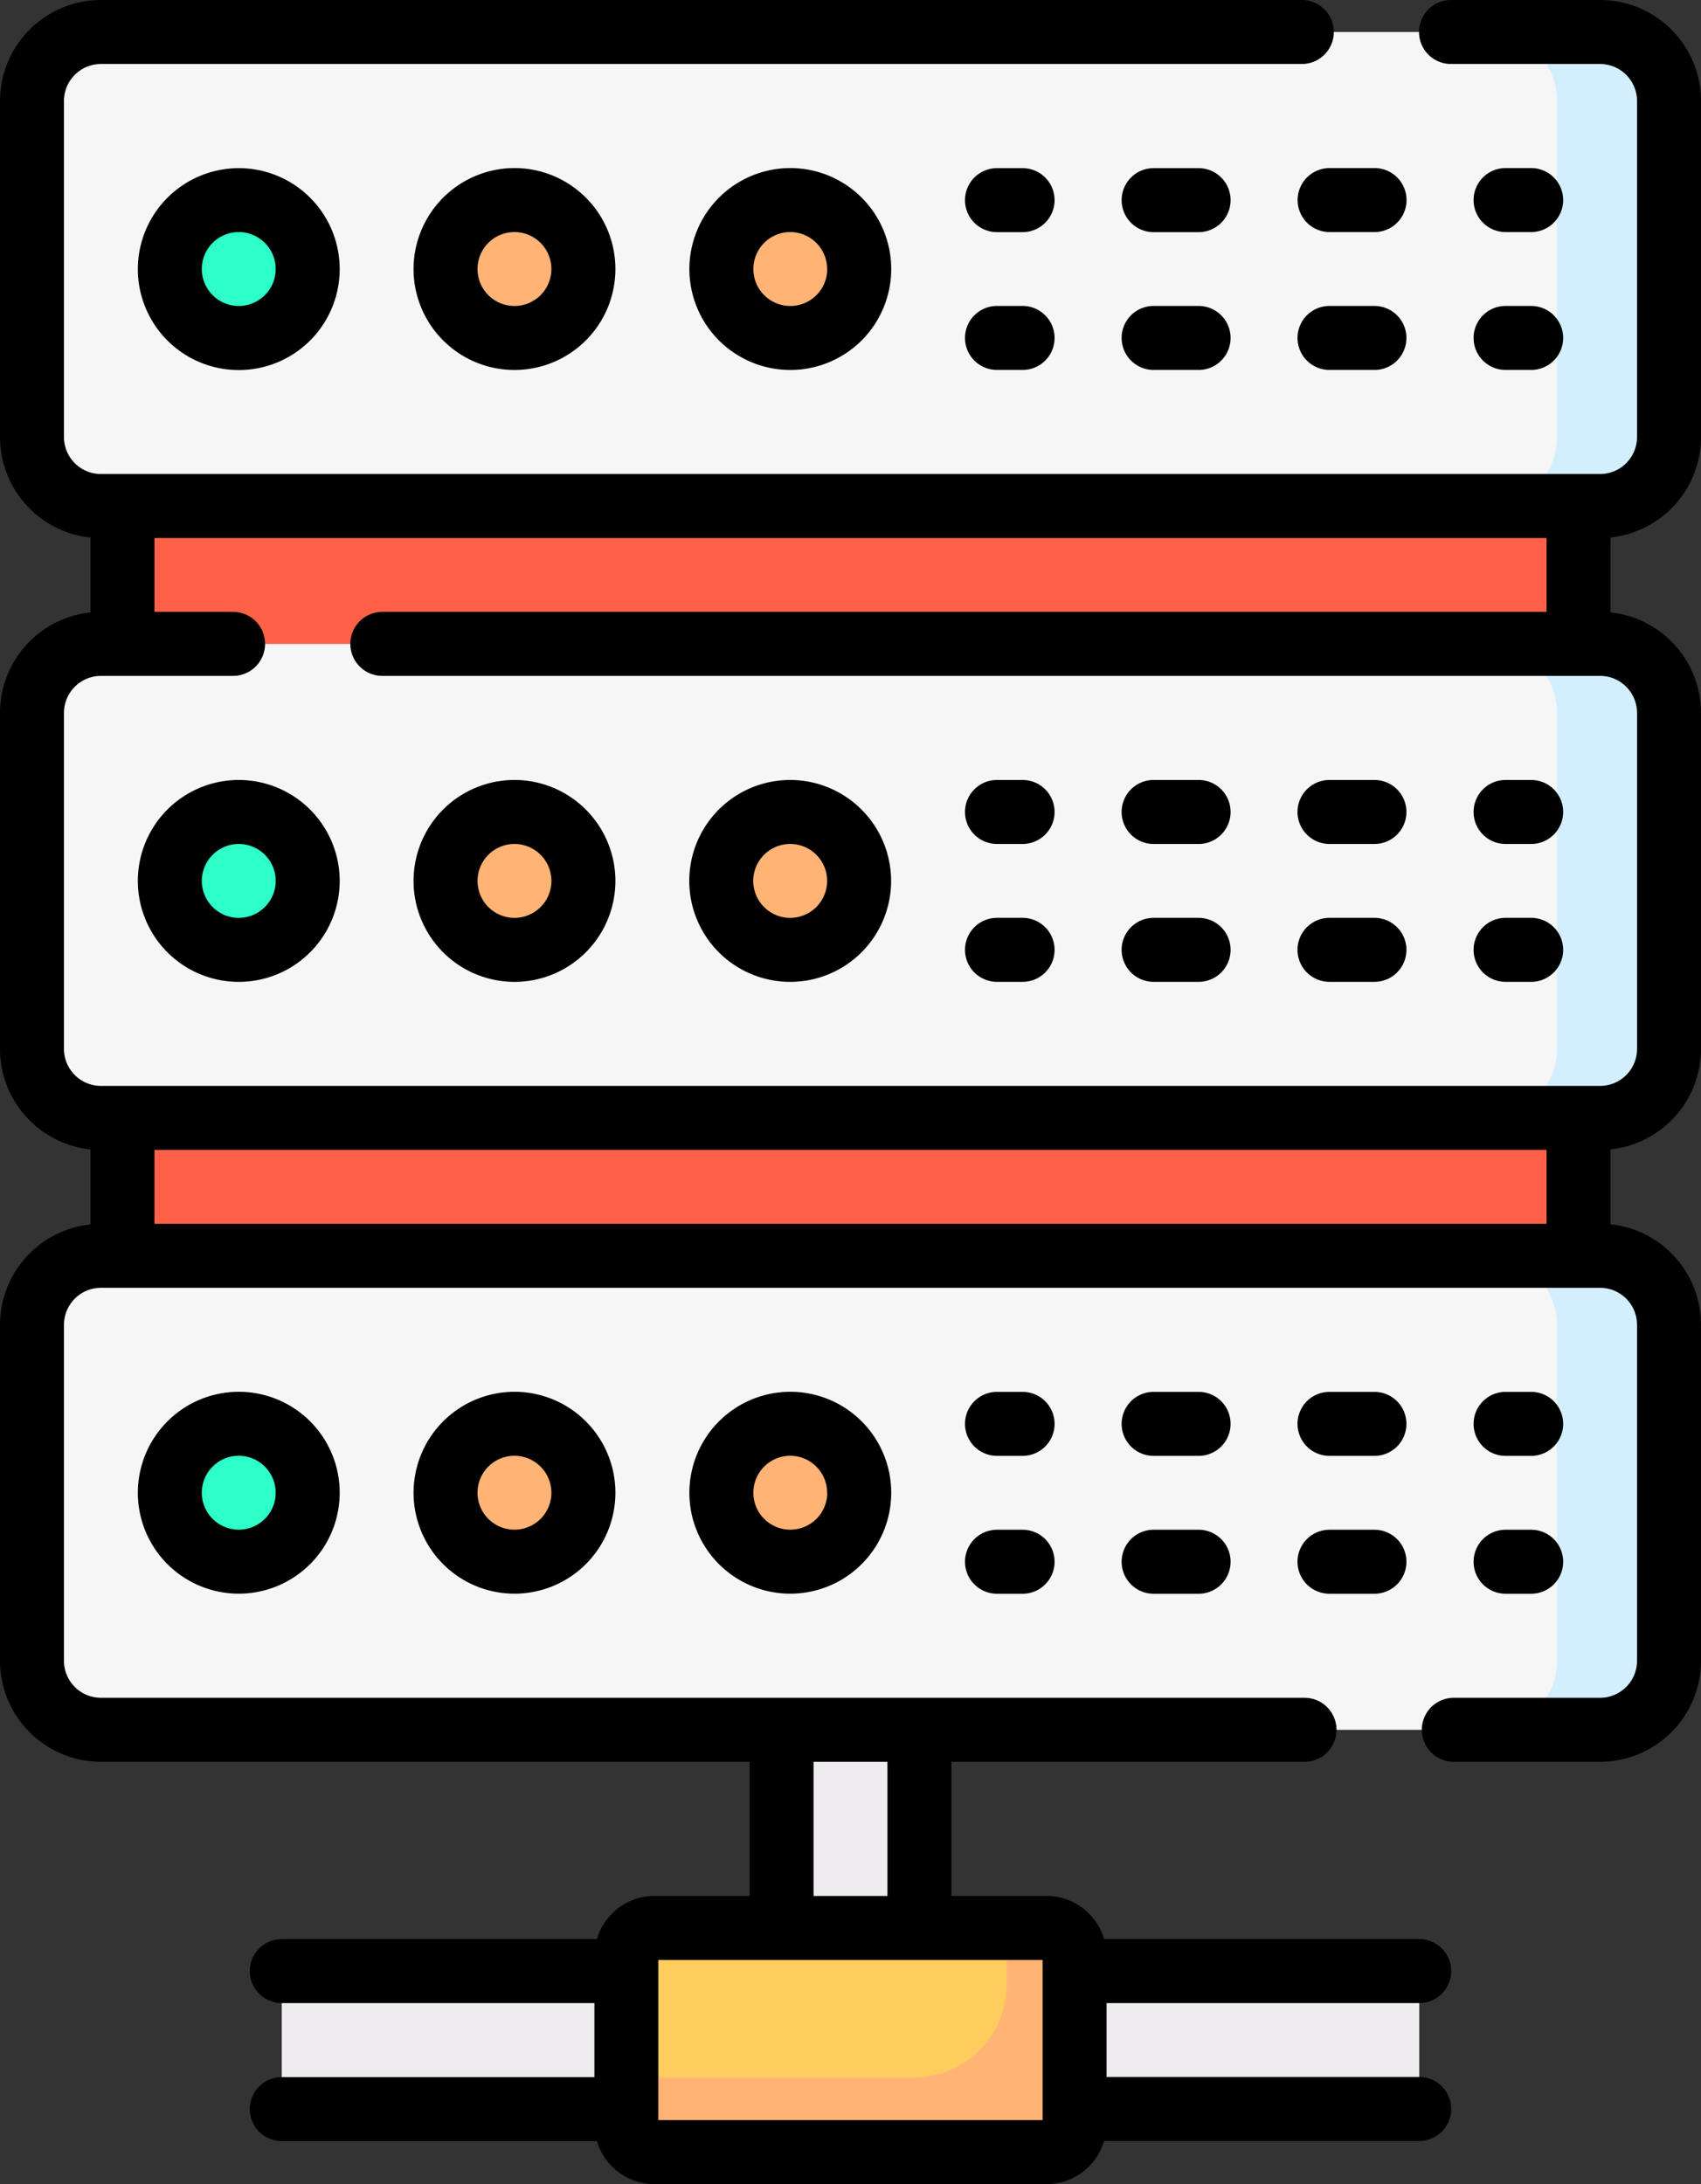 <svg xmlns="http://www.w3.org/2000/svg" width="77.902" height="100" viewBox="0 0 77.902 100">
  <rect x="0" y="0" width="77.902" height="100" fill="#333333" stroke="none"/>
  <g id="servidor" transform="translate(-56.57)">
    <g id="Grupo_96902" data-name="Grupo 96902" transform="translate(69.474 79.2)">
      <g id="Grupo_96897" data-name="Grupo 96897" transform="translate(15.784 9.072)">
        <path id="Trazado_151565" data-name="Trazado 151565" d="M222.7,462.217h-17.96a1.283,1.283,0,0,1-1.283-1.283v-7.7a1.283,1.283,0,0,1,1.283-1.283H222.7a1.283,1.283,0,0,1,1.283,1.283v7.7A1.283,1.283,0,0,1,222.7,462.217Z" transform="translate(-203.454 -451.954)" fill="#ffcd5e"/>
      </g>
      <g id="Grupo_96898" data-name="Grupo 96898" transform="translate(15.784 9.072)">
        <path id="Trazado_151566" data-name="Trazado 151566" d="M220.88,451.954v2.566A4.276,4.276,0,0,1,216.6,458.8H203.454v2.138a1.283,1.283,0,0,0,1.283,1.283H222.7a1.283,1.283,0,0,0,1.283-1.283v-7.7a1.283,1.283,0,0,0-1.283-1.283Z" transform="translate(-203.454 -451.954)" fill="#ffb476"/>
      </g>
      <g id="Grupo_96899" data-name="Grupo 96899" transform="translate(22.89)">
        <path id="Trazado_151567" data-name="Trazado 151567" d="M239.837,405.5h6.313v9.072h-6.313Z" transform="translate(-239.837 -405.504)" fill="#efecef"/>
      </g>
      <g id="Grupo_96900" data-name="Grupo 96900" transform="translate(36.31 11.047)">
        <path id="Trazado_151568" data-name="Trazado 151568" d="M0,0H6.313V15.784H0Z" transform="translate(15.784) rotate(90)" fill="#efecef"/>
      </g>
      <g id="Grupo_96901" data-name="Grupo 96901" transform="translate(0 11.047)">
        <path id="Trazado_151569" data-name="Trazado 151569" d="M0,0H6.313V15.784H0Z" transform="translate(15.784) rotate(90)" fill="#efecef"/>
      </g>
    </g>
    <g id="Grupo_96923" data-name="Grupo 96923" transform="translate(58.035 1.465)">
      <g id="Grupo_96903" data-name="Grupo 96903" transform="translate(4.143 49.719)">
        <path id="Trazado_151570" data-name="Trazado 151570" d="M85.283,262.061H151.97v6.313H85.283Z" transform="translate(-85.283 -262.061)" fill="#ff6148"/>
      </g>
      <g id="Grupo_96909" data-name="Grupo 96909" transform="translate(0 56.032)">
        <g id="Grupo_96904" data-name="Grupo 96904">
          <path id="Trazado_151571" data-name="Trazado 151571" d="M135.885,316.088H67.226a3.157,3.157,0,0,1-3.157-3.157V297.542a3.157,3.157,0,0,1,3.157-3.157h68.66a3.157,3.157,0,0,1,3.157,3.157v15.389A3.157,3.157,0,0,1,135.885,316.088Z" transform="translate(-64.069 -294.385)" fill="#f6f6f6"/>
        </g>
        <g id="Grupo_96905" data-name="Grupo 96905" transform="translate(66.687 0)">
          <path id="Trazado_151572" data-name="Trazado 151572" d="M410.634,294.386H405.5a3.157,3.157,0,0,1,3.157,3.157v15.389a3.157,3.157,0,0,1-3.157,3.157h5.13a3.157,3.157,0,0,0,3.157-3.157V297.543A3.157,3.157,0,0,0,410.634,294.386Z" transform="translate(-405.504 -294.386)" fill="#d3effd"/>
        </g>
        <g id="Grupo_96906" data-name="Grupo 96906" transform="translate(6.313 7.695)">
          <circle id="Elipse_4413" data-name="Elipse 4413" cx="3.157" cy="3.157" r="3.157" fill="#2efec7"/>
        </g>
        <g id="Grupo_96907" data-name="Grupo 96907" transform="translate(18.94 7.695)">
          <circle id="Elipse_4414" data-name="Elipse 4414" cx="3.157" cy="3.157" r="3.157" fill="#ffb476"/>
        </g>
        <g id="Grupo_96908" data-name="Grupo 96908" transform="translate(31.568 7.695)">
          <circle id="Elipse_4415" data-name="Elipse 4415" cx="3.157" cy="3.157" r="3.157" fill="#ffb476"/>
        </g>
      </g>
      <g id="Grupo_96910" data-name="Grupo 96910" transform="translate(4.143 21.703)">
        <path id="Trazado_151573" data-name="Trazado 151573" d="M85.283,118.618H151.97v6.313H85.283Z" transform="translate(-85.283 -118.618)" fill="#ff6148"/>
      </g>
      <g id="Grupo_96916" data-name="Grupo 96916">
        <g id="Grupo_96911" data-name="Grupo 96911">
          <path id="Trazado_151574" data-name="Trazado 151574" d="M135.885,29.2H67.226a3.157,3.157,0,0,1-3.157-3.157V10.657A3.157,3.157,0,0,1,67.226,7.5h68.66a3.157,3.157,0,0,1,3.157,3.157V26.046A3.157,3.157,0,0,1,135.885,29.2Z" transform="translate(-64.069 -7.5)" fill="#f6f6f6"/>
        </g>
        <g id="Grupo_96912" data-name="Grupo 96912" transform="translate(66.687 0)">
          <path id="Trazado_151575" data-name="Trazado 151575" d="M410.634,7.5H405.5a3.157,3.157,0,0,1,3.157,3.157V26.046A3.157,3.157,0,0,1,405.5,29.2h5.13a3.157,3.157,0,0,0,3.157-3.157V10.657A3.157,3.157,0,0,0,410.634,7.5Z" transform="translate(-405.504 -7.5)" fill="#d3effd"/>
        </g>
        <g id="Grupo_96913" data-name="Grupo 96913" transform="translate(6.313 7.695)">
          <circle id="Elipse_4416" data-name="Elipse 4416" cx="3.157" cy="3.157" r="3.157" fill="#2efec7"/>
        </g>
        <g id="Grupo_96914" data-name="Grupo 96914" transform="translate(18.94 7.695)">
          <circle id="Elipse_4417" data-name="Elipse 4417" cx="3.157" cy="3.157" r="3.157" fill="#ffb476"/>
        </g>
        <g id="Grupo_96915" data-name="Grupo 96915" transform="translate(31.568 7.695)">
          <circle id="Elipse_4418" data-name="Elipse 4418" cx="3.157" cy="3.157" r="3.157" fill="#ffb476"/>
        </g>
      </g>
      <g id="Grupo_96922" data-name="Grupo 96922" transform="translate(0 28.016)">
        <g id="Grupo_96917" data-name="Grupo 96917">
          <path id="Trazado_151576" data-name="Trazado 151576" d="M135.885,172.645H67.226a3.157,3.157,0,0,1-3.157-3.157V154.1a3.157,3.157,0,0,1,3.157-3.157h68.66a3.157,3.157,0,0,1,3.157,3.157v15.389A3.157,3.157,0,0,1,135.885,172.645Z" transform="translate(-64.069 -150.942)" fill="#f6f6f6"/>
        </g>
        <g id="Grupo_96918" data-name="Grupo 96918" transform="translate(66.687 0)">
          <path id="Trazado_151577" data-name="Trazado 151577" d="M410.634,150.943H405.5a3.157,3.157,0,0,1,3.157,3.157v15.389a3.157,3.157,0,0,1-3.157,3.157h5.13a3.157,3.157,0,0,0,3.157-3.157V154.1A3.157,3.157,0,0,0,410.634,150.943Z" transform="translate(-405.504 -150.943)" fill="#d3effd"/>
        </g>
        <g id="Grupo_96919" data-name="Grupo 96919" transform="translate(6.313 7.695)">
          <circle id="Elipse_4419" data-name="Elipse 4419" cx="3.157" cy="3.157" r="3.157" fill="#2efec7"/>
        </g>
        <g id="Grupo_96920" data-name="Grupo 96920" transform="translate(18.94 7.695)">
          <circle id="Elipse_4420" data-name="Elipse 4420" cx="3.157" cy="3.157" r="3.157" fill="#ffb476"/>
        </g>
        <g id="Grupo_96921" data-name="Grupo 96921" transform="translate(31.568 7.695)">
          <circle id="Elipse_4421" data-name="Elipse 4421" cx="3.157" cy="3.157" r="3.157" fill="#ffb476"/>
        </g>
      </g>
    </g>
    <g id="Grupo_96924" data-name="Grupo 96924" transform="translate(56.57 0)">
      <path id="Trazado_151578" data-name="Trazado 151578" d="M285.483,326.282h-1.172a1.465,1.465,0,0,0,0,2.93h1.172a1.465,1.465,0,1,0,0-2.93Z" transform="translate(-238.651 -262.555)"/>
      <path id="Trazado_151579" data-name="Trazado 151579" d="M323.1,326.282H321.04a1.465,1.465,0,0,0,0,2.93H323.1a1.465,1.465,0,0,0,0-2.93Z" transform="translate(-268.207 -262.555)"/>
      <path id="Trazado_151580" data-name="Trazado 151580" d="M364.363,326.282H362.3a1.465,1.465,0,0,0,0,2.93h2.058a1.465,1.465,0,0,0,0-2.93Z" transform="translate(-301.412 -262.555)"/>
      <path id="Trazado_151581" data-name="Trazado 151581" d="M403.57,329.212h1.172a1.465,1.465,0,0,0,0-2.93H403.57a1.465,1.465,0,0,0,0,2.93Z" transform="translate(-334.618 -262.555)"/>
      <path id="Trazado_151582" data-name="Trazado 151582" d="M403.57,361.537h1.172a1.465,1.465,0,0,0,0-2.93H403.57a1.465,1.465,0,0,0,0,2.93Z" transform="translate(-334.618 -288.567)"/>
      <path id="Trazado_151583" data-name="Trazado 151583" d="M364.363,358.607H362.3a1.465,1.465,0,0,0,0,2.93h2.058a1.465,1.465,0,0,0,0-2.93Z" transform="translate(-301.412 -288.567)"/>
      <path id="Trazado_151584" data-name="Trazado 151584" d="M323.1,358.607H321.04a1.465,1.465,0,0,0,0,2.93H323.1a1.465,1.465,0,0,0,0-2.93Z" transform="translate(-268.207 -288.567)"/>
      <path id="Trazado_151585" data-name="Trazado 151585" d="M285.483,358.607h-1.172a1.465,1.465,0,0,0,0,2.93h1.172a1.465,1.465,0,0,0,0-2.93Z" transform="translate(-238.651 -288.567)"/>
      <path id="Trazado_151586" data-name="Trazado 151586" d="M88.895,330.9a4.622,4.622,0,1,0,4.622-4.622A4.627,4.627,0,0,0,88.895,330.9Zm6.313,0a1.692,1.692,0,1,1-1.692-1.692A1.694,1.694,0,0,1,95.208,330.9Z" transform="translate(-82.582 -262.555)"/>
      <path id="Trazado_151587" data-name="Trazado 151587" d="M153.545,330.9a4.622,4.622,0,1,0,4.622-4.622A4.627,4.627,0,0,0,153.545,330.9Zm6.313,0a1.692,1.692,0,1,1-1.692-1.692A1.694,1.694,0,0,1,159.858,330.9Z" transform="translate(-134.605 -262.555)"/>
      <path id="Trazado_151588" data-name="Trazado 151588" d="M218.2,330.9a4.622,4.622,0,1,0,4.622-4.622A4.627,4.627,0,0,0,218.2,330.9Zm6.314,0a1.692,1.692,0,1,1-1.692-1.692A1.694,1.694,0,0,1,224.509,330.9Z" transform="translate(-186.628 -262.555)"/>
      <path id="Trazado_151589" data-name="Trazado 151589" d="M134.472,20.012V4.621A4.626,4.626,0,0,0,129.851,0h-6.828a1.465,1.465,0,1,0,0,2.93h6.828a1.693,1.693,0,0,1,1.691,1.691V20.012a1.693,1.693,0,0,1-1.691,1.691H61.191A1.693,1.693,0,0,1,59.5,20.012V4.621A1.693,1.693,0,0,1,61.191,2.93h55a1.465,1.465,0,1,0,0-2.93h-55A4.626,4.626,0,0,0,56.57,4.621V20.012a4.628,4.628,0,0,0,4.143,4.6V28.04a4.629,4.629,0,0,0-4.143,4.6V48.027a4.628,4.628,0,0,0,4.143,4.6v3.434a4.627,4.627,0,0,0-4.143,4.6V76.043a4.626,4.626,0,0,0,4.621,4.621H90.9v6.143H86.541a2.751,2.751,0,0,0-2.635,1.975H69.474a1.465,1.465,0,1,0,0,2.93H83.793V95.1H69.474a1.465,1.465,0,0,0,0,2.93H83.906A2.751,2.751,0,0,0,86.541,100H104.5a2.751,2.751,0,0,0,2.635-1.975h14.432a1.465,1.465,0,0,0,0-2.93H107.249V91.712h14.319a1.465,1.465,0,1,0,0-2.93H107.136a2.751,2.751,0,0,0-2.635-1.975h-4.358V80.664h16.171a1.465,1.465,0,1,0,0-2.93H61.191A1.693,1.693,0,0,1,59.5,76.043V60.654a1.693,1.693,0,0,1,1.691-1.691h68.66a1.693,1.693,0,0,1,1.691,1.691V76.043a1.693,1.693,0,0,1-1.691,1.691h-6.7a1.465,1.465,0,0,0,0,2.93h6.7a4.626,4.626,0,0,0,4.621-4.621V60.654a4.627,4.627,0,0,0-4.143-4.6V52.624a4.628,4.628,0,0,0,4.143-4.6V32.639a4.629,4.629,0,0,0-4.143-4.6V24.608A4.628,4.628,0,0,0,134.472,20.012ZM104.319,97.07h-17.6V89.737h17.6ZM97.213,86.807H93.829V80.664h3.384ZM127.4,52.648v3.385H63.643V52.648Zm4.143-20.01V48.027a1.693,1.693,0,0,1-1.691,1.691H61.191A1.693,1.693,0,0,1,59.5,48.027V32.639a1.694,1.694,0,0,1,1.691-1.693h6.053a1.465,1.465,0,0,0,0-2.93h-3.6V24.633H127.4v3.383H74.08a1.465,1.465,0,0,0,0,2.93h55.771a1.694,1.694,0,0,1,1.691,1.693Z" transform="translate(-56.57 0)"/>
      <path id="Trazado_151590" data-name="Trazado 151590" d="M285.483,39.4h-1.172a1.465,1.465,0,0,0,0,2.93h1.172a1.465,1.465,0,0,0,0-2.93Z" transform="translate(-238.651 -31.701)"/>
      <path id="Trazado_151591" data-name="Trazado 151591" d="M360.84,40.861a1.465,1.465,0,0,0,1.465,1.465h2.058a1.465,1.465,0,0,0,0-2.93H362.3A1.465,1.465,0,0,0,360.84,40.861Z" transform="translate(-301.412 -31.701)"/>
      <path id="Trazado_151592" data-name="Trazado 151592" d="M323.1,39.4H321.04a1.465,1.465,0,0,0,0,2.93H323.1a1.465,1.465,0,0,0,0-2.93Z" transform="translate(-268.207 -31.701)"/>
      <path id="Trazado_151593" data-name="Trazado 151593" d="M403.57,42.326h1.172a1.465,1.465,0,0,0,0-2.93H403.57a1.465,1.465,0,0,0,0,2.93Z" transform="translate(-334.618 -31.701)"/>
      <path id="Trazado_151594" data-name="Trazado 151594" d="M403.57,74.652h1.172a1.465,1.465,0,0,0,0-2.93H403.57a1.465,1.465,0,0,0,0,2.93Z" transform="translate(-334.618 -57.714)"/>
      <path id="Trazado_151595" data-name="Trazado 151595" d="M364.363,71.722H362.3a1.465,1.465,0,0,0,0,2.93h2.058a1.465,1.465,0,0,0,0-2.93Z" transform="translate(-301.412 -57.714)"/>
      <path id="Trazado_151596" data-name="Trazado 151596" d="M323.1,71.722H321.04a1.465,1.465,0,0,0,0,2.93H323.1a1.465,1.465,0,0,0,0-2.93Z" transform="translate(-268.207 -57.714)"/>
      <path id="Trazado_151597" data-name="Trazado 151597" d="M285.483,71.722h-1.172a1.465,1.465,0,0,0,0,2.93h1.172a1.465,1.465,0,0,0,0-2.93Z" transform="translate(-238.651 -57.714)"/>
      <path id="Trazado_151598" data-name="Trazado 151598" d="M88.895,44.018A4.622,4.622,0,1,0,93.517,39.4,4.627,4.627,0,0,0,88.895,44.018Zm6.313,0a1.692,1.692,0,1,1-1.692-1.692A1.694,1.694,0,0,1,95.208,44.018Z" transform="translate(-82.582 -31.701)"/>
      <path id="Trazado_151599" data-name="Trazado 151599" d="M153.545,44.018a4.622,4.622,0,1,0,4.622-4.622A4.627,4.627,0,0,0,153.545,44.018Zm6.313,0a1.692,1.692,0,1,1-1.692-1.692A1.694,1.694,0,0,1,159.858,44.018Z" transform="translate(-134.605 -31.701)"/>
      <path id="Trazado_151600" data-name="Trazado 151600" d="M218.2,44.018a4.622,4.622,0,1,0,4.622-4.622A4.627,4.627,0,0,0,218.2,44.018Zm6.314,0a1.692,1.692,0,1,1-1.692-1.692A1.694,1.694,0,0,1,224.509,44.018Z" transform="translate(-186.628 -31.701)"/>
      <path id="Trazado_151601" data-name="Trazado 151601" d="M285.483,182.839h-1.172a1.465,1.465,0,0,0,0,2.93h1.172a1.465,1.465,0,0,0,0-2.93Z" transform="translate(-238.651 -147.128)"/>
      <path id="Trazado_151602" data-name="Trazado 151602" d="M323.1,182.839H321.04a1.465,1.465,0,0,0,0,2.93H323.1a1.465,1.465,0,0,0,0-2.93Z" transform="translate(-268.207 -147.128)"/>
      <path id="Trazado_151603" data-name="Trazado 151603" d="M364.363,182.839H362.3a1.465,1.465,0,0,0,0,2.93h2.058a1.465,1.465,0,0,0,0-2.93Z" transform="translate(-301.412 -147.128)"/>
      <path id="Trazado_151604" data-name="Trazado 151604" d="M404.742,182.839H403.57a1.465,1.465,0,0,0,0,2.93h1.172a1.465,1.465,0,0,0,0-2.93Z" transform="translate(-334.618 -147.128)"/>
      <path id="Trazado_151605" data-name="Trazado 151605" d="M404.742,215.165H403.57a1.465,1.465,0,0,0,0,2.93h1.172a1.465,1.465,0,0,0,0-2.93Z" transform="translate(-334.618 -173.141)"/>
      <path id="Trazado_151606" data-name="Trazado 151606" d="M364.363,215.165H362.3a1.465,1.465,0,0,0,0,2.93h2.058a1.465,1.465,0,0,0,0-2.93Z" transform="translate(-301.412 -173.141)"/>
      <path id="Trazado_151607" data-name="Trazado 151607" d="M323.1,215.165H321.04a1.465,1.465,0,0,0,0,2.93H323.1a1.465,1.465,0,0,0,0-2.93Z" transform="translate(-268.207 -173.141)"/>
      <path id="Trazado_151608" data-name="Trazado 151608" d="M285.483,215.165h-1.172a1.465,1.465,0,0,0,0,2.93h1.172a1.465,1.465,0,0,0,0-2.93Z" transform="translate(-238.651 -173.141)"/>
      <path id="Trazado_151609" data-name="Trazado 151609" d="M93.516,182.839a4.622,4.622,0,1,0,4.622,4.622A4.627,4.627,0,0,0,93.516,182.839Zm0,6.314a1.692,1.692,0,1,1,1.692-1.692A1.694,1.694,0,0,1,93.516,189.153Z" transform="translate(-82.581 -147.128)"/>
      <path id="Trazado_151610" data-name="Trazado 151610" d="M158.167,182.839a4.622,4.622,0,1,0,4.622,4.622A4.627,4.627,0,0,0,158.167,182.839Zm0,6.314a1.692,1.692,0,1,1,1.692-1.692A1.694,1.694,0,0,1,158.167,189.153Z" transform="translate(-134.605 -147.128)"/>
      <path id="Trazado_151611" data-name="Trazado 151611" d="M222.817,182.839a4.622,4.622,0,1,0,4.622,4.622A4.627,4.627,0,0,0,222.817,182.839Zm0,6.314a1.692,1.692,0,1,1,1.692-1.692A1.694,1.694,0,0,1,222.817,189.153Z" transform="translate(-186.628 -147.128)"/>
    </g>
  </g>
</svg>
